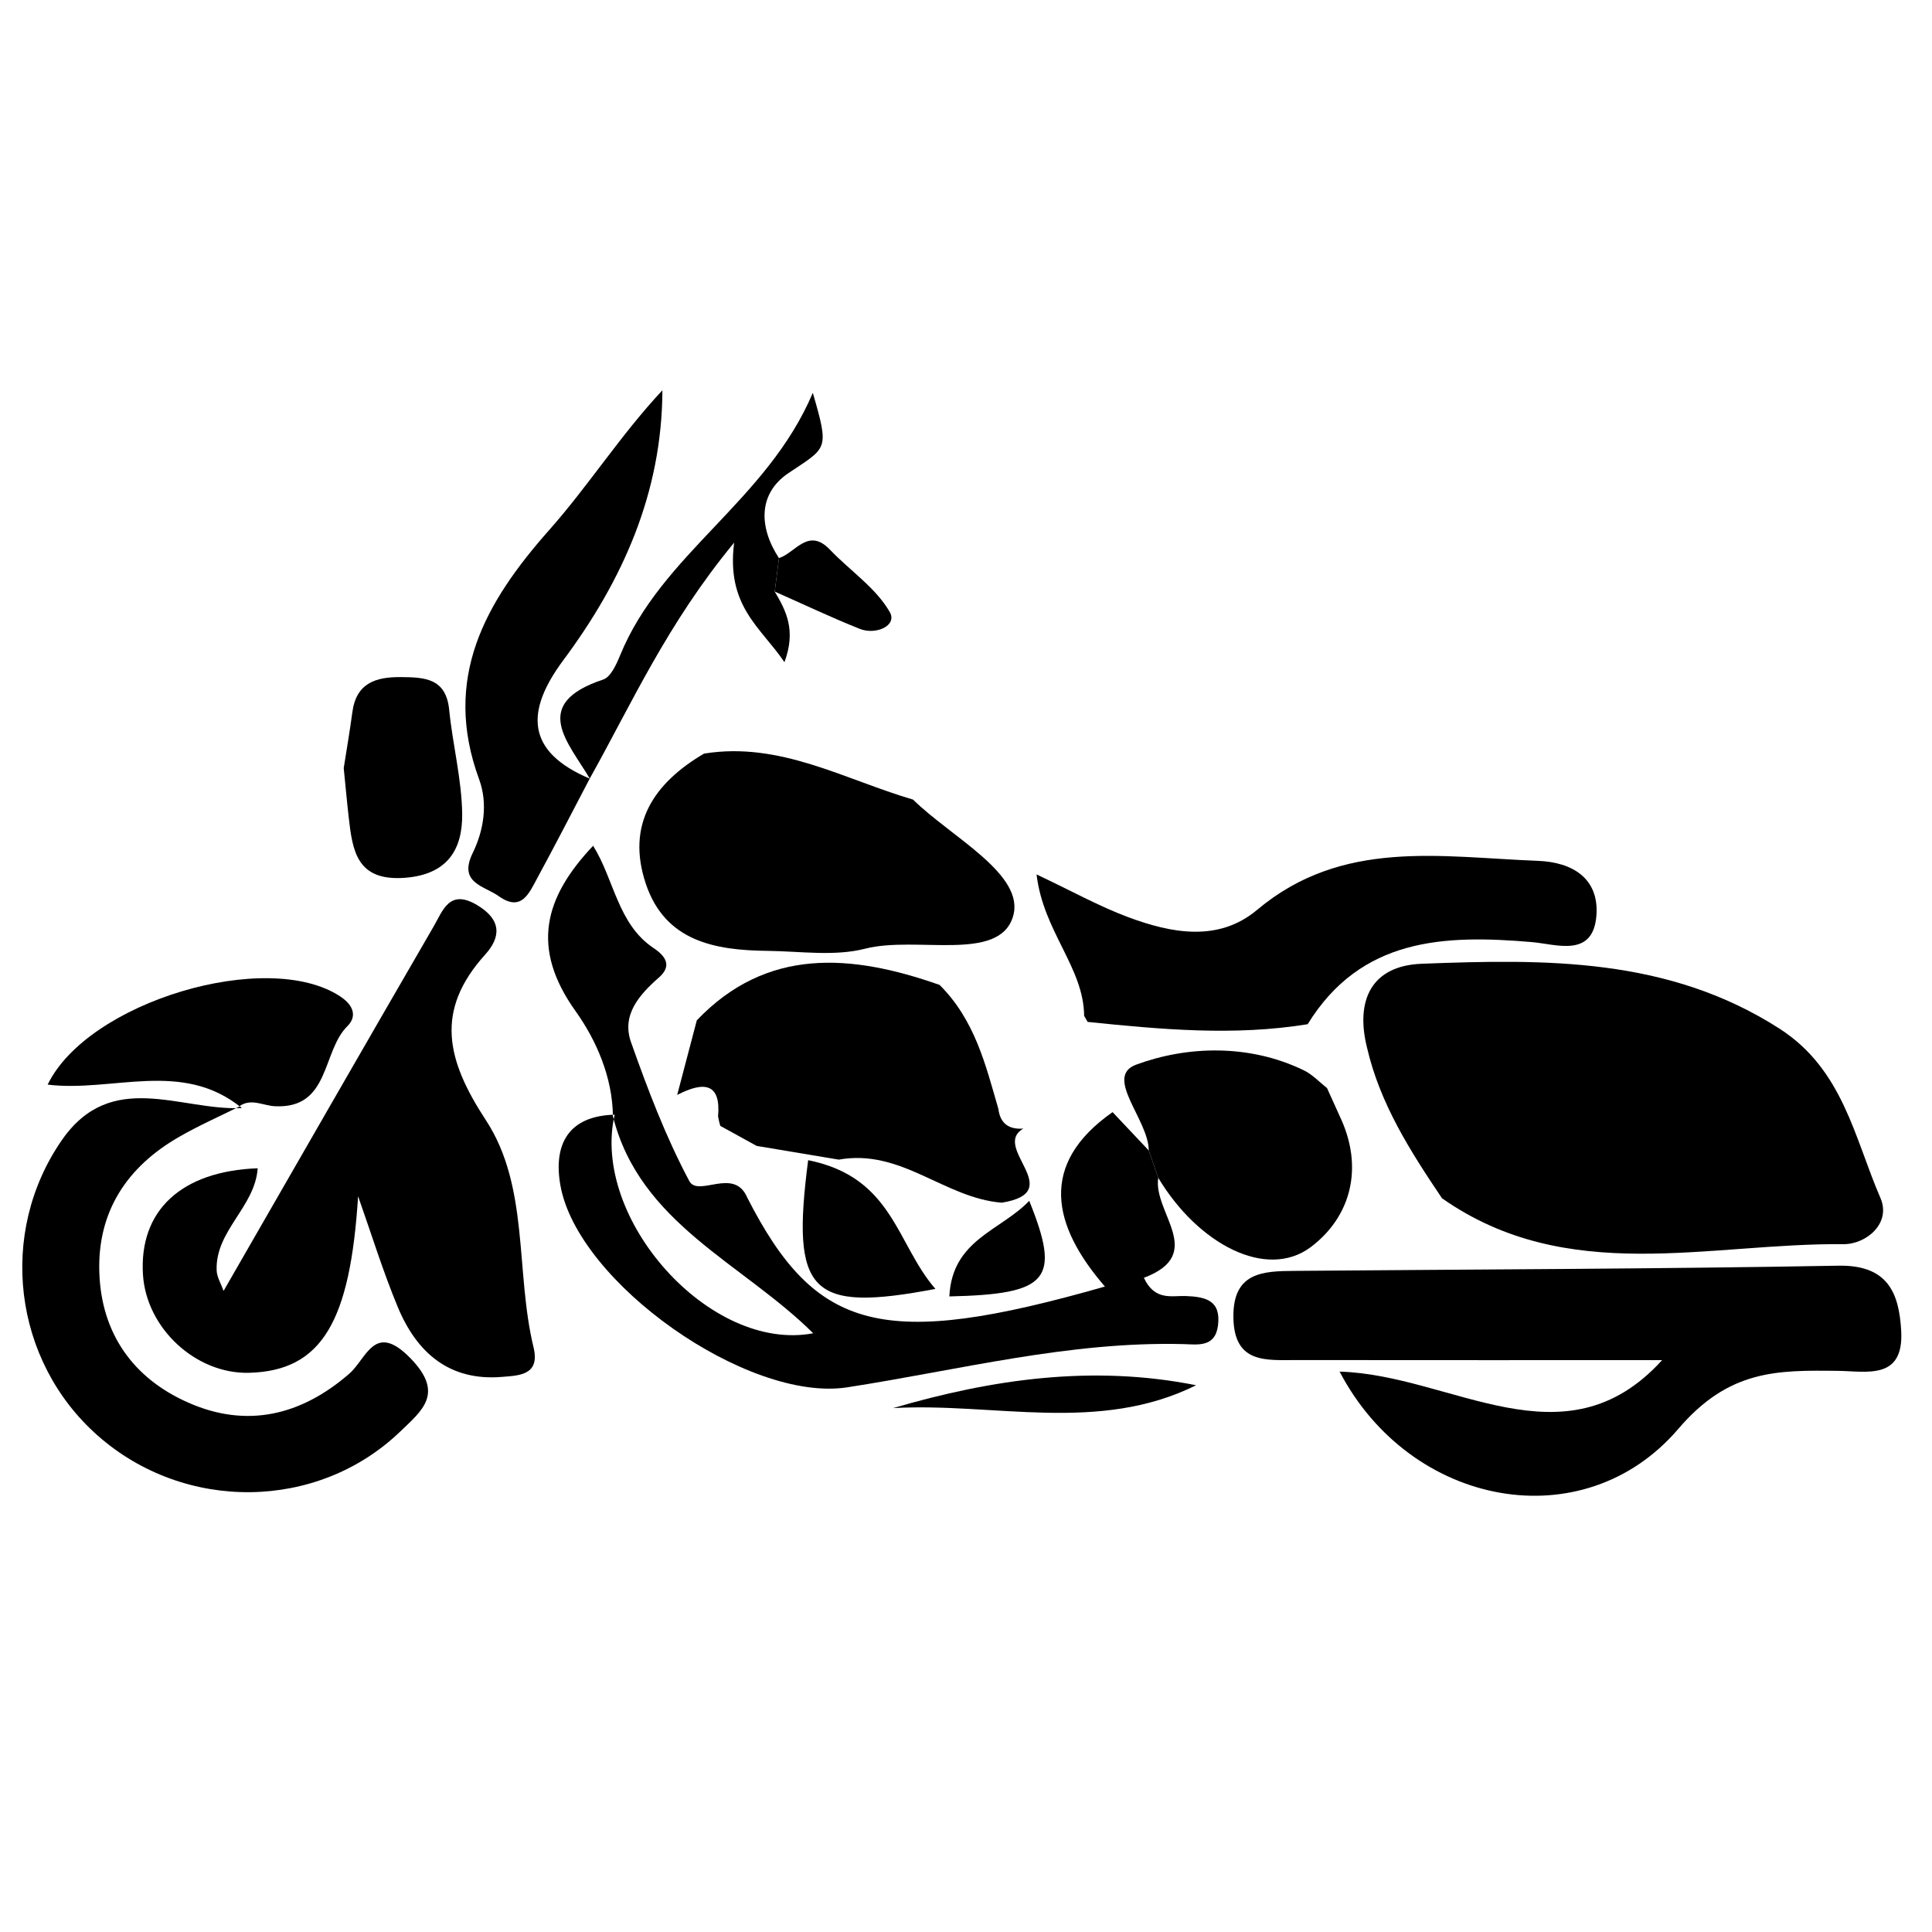 <svg xmlns="http://www.w3.org/2000/svg" xmlns:xlink="http://www.w3.org/1999/xlink" version="1.1" id="Layer_1" x="0px" y="0px" width="100px" height="100px" viewBox="0 0 100 100" enable-background="new 0 0 100 100" xml:space="preserve">
<path fill-rule="evenodd" clip-rule="evenodd" d="M70.758,54.231c-0.617-2.471,0.238-4.248,2.832-4.347  c6.384-0.243,12.753-0.342,18.512,3.356c3.299,2.119,3.88,5.655,5.232,8.775c0.563,1.305-0.743,2.393-1.914,2.383  c-7.003-0.066-14.294,2.174-20.783-2.376C73.004,59.596,71.431,57.139,70.758,54.231z"/>
<path fill-rule="evenodd" clip-rule="evenodd" d="M86.03,70.401c-6.142,0-12.529,0.003-18.917-0.004  c-1.569-0.003-3.241,0.208-3.273-2.214c-0.028-2.332,1.516-2.39,3.158-2.402c9.387-0.079,18.773-0.099,28.157-0.269  c2.53-0.044,3.143,1.372,3.251,3.383c0.14,2.559-1.803,2.077-3.273,2.061c-3.14-0.037-5.638-0.073-8.267,3.006  c-4.907,5.736-13.856,4.059-17.528-2.967C75.16,71.16,80.966,75.973,86.03,70.401z"/>
<path fill-rule="evenodd" clip-rule="evenodd" d="M18.535,61.918c-0.409,6.457-1.854,9.044-5.654,9.138  c-2.747,0.066-5.306-2.304-5.481-5.079c-0.208-3.315,1.975-5.357,5.938-5.508c-0.137,2.001-2.192,3.226-2.125,5.271  c0.009,0.358,0.229,0.709,0.36,1.076c3.64-6.324,7.239-12.597,10.867-18.853c0.479-0.821,0.814-1.988,2.272-1.106  c1.26,0.76,1.212,1.651,0.408,2.543c-2.632,2.911-2.013,5.463,0.029,8.581c2.256,3.442,1.519,7.846,2.466,11.751  c0.348,1.436-0.718,1.462-1.605,1.534c-2.744,0.239-4.438-1.247-5.42-3.611C19.811,65.781,19.214,63.835,18.535,61.918z"/>
<path fill-rule="evenodd" clip-rule="evenodd" d="M31.724,57.776c-0.019-2.033-0.874-3.957-1.93-5.435  c-2.342-3.28-1.627-5.885,0.906-8.564c1.097,1.755,1.27,4.054,3.133,5.298c0.664,0.442,0.935,0.939,0.277,1.516  c-1.033,0.908-1.946,1.945-1.448,3.355c0.868,2.448,1.796,4.899,3.015,7.183c0.459,0.862,2.313-0.739,2.993,0.843  c3.558,6.981,7.032,7.903,18.521,4.62c-2.722-3.146-3.459-6.33,0.396-9.028c0.507,0.541,1.19,1.263,1.872,1.984  c0.163,0.471,0.326,0.943,0.492,1.415c-0.284,1.8,2.523,3.944-0.744,5.176c0.568,1.213,1.452,0.915,2.176,0.944  c1.037,0.039,1.825,0.236,1.659,1.532c-0.146,1.138-1.059,0.976-1.776,0.956c-5.925-0.153-11.627,1.344-17.414,2.237  c-5.143,0.794-13.956-5.415-14.846-10.455c-0.367-2.08,0.374-3.593,2.808-3.657c-1.241,5.38,4.936,12.328,10.277,11.314  C38.424,65.367,33.115,63.341,31.724,57.776z"/>
<path fill-rule="evenodd" clip-rule="evenodd" d="M47.259,41.387c1.978,1.948,5.851,3.885,5.169,6.068  c-0.74,2.373-4.994,0.97-7.648,1.649c-1.589,0.407-3.356,0.132-5.044,0.113c-2.712-0.03-5.302-0.479-6.308-3.47  c-1.027-3.069,0.405-5.208,3.012-6.74C40.364,38.367,43.708,40.346,47.259,41.387z"/>
<path fill-rule="evenodd" clip-rule="evenodd" d="M12.412,57.263c-1.046,0.521-2.118,0.992-3.126,1.573  c-2.706,1.547-4.25,3.869-4.145,7.028c0.104,3.152,1.748,5.475,4.594,6.731c3.034,1.348,5.854,0.67,8.343-1.492  c0.906-0.791,1.308-2.726,3.184-0.782c1.745,1.804,0.59,2.684-0.549,3.778c-4.275,4.105-11.145,4.188-15.656,0.207  c-4.394-3.886-5.172-10.491-1.863-15.283c2.571-3.717,6.145-1.518,9.322-1.671L12.412,57.263z"/>
<path fill-rule="evenodd" clip-rule="evenodd" d="M56.115,52.581c-0.024-2.512-2.114-4.359-2.463-7.321  c1.826,0.862,3.235,1.648,4.729,2.207c2.259,0.844,4.69,1.305,6.69-0.375c4.403-3.698,9.514-2.725,14.53-2.535  c1.796,0.068,3.161,0.912,3.031,2.804c-0.157,2.235-2.062,1.513-3.335,1.402c-4.56-0.391-8.856-0.222-11.613,4.25  c-3.804,0.619-7.594,0.271-11.388-0.119L56.115,52.581z"/>
<path fill-rule="evenodd" clip-rule="evenodd" d="M30.528,40.292c-0.9,1.717-1.787,3.443-2.712,5.147  c-0.424,0.776-0.817,1.792-2.004,0.945c-0.753-0.537-2.106-0.676-1.343-2.236c0.578-1.184,0.788-2.562,0.332-3.806  c-1.918-5.221,0.291-9.146,3.634-12.918c2.035-2.296,3.694-4.921,5.851-7.223c-0.019,5.31-2.058,9.841-5.127,13.968  c-1.962,2.637-1.956,4.729,1.369,6.134V40.292z"/>
<path fill-rule="evenodd" clip-rule="evenodd" d="M59.459,59.548c-0.003-1.59-2.342-3.816-0.653-4.441  c2.632-0.971,5.835-1.084,8.675,0.29c0.446,0.214,0.808,0.609,1.206,0.922c0.22,0.485,0.44,0.974,0.66,1.461  c1.264,2.651,0.577,5.207-1.505,6.771c-2.288,1.71-5.83-0.15-7.891-3.587C59.785,60.491,59.622,60.019,59.459,59.548z"/>
<path fill-rule="evenodd" clip-rule="evenodd" d="M52.969,58.416c-1.691,0.969,2.319,3.278-1.117,3.835  c-2.978-0.237-5.191-2.808-8.437-2.229c-1.414-0.236-2.829-0.473-4.248-0.709c-0.628-0.343-1.257-0.689-1.886-1.038  c-0.047-0.159-0.085-0.324-0.114-0.488c0.152-1.686-0.68-1.857-2.116-1.113c0.339-1.291,0.679-2.575,1.016-3.863  c3.614-3.785,7.978-3.446,12.565-1.832c1.831,1.823,2.383,4.139,3.042,6.412C51.763,58.081,52.141,58.475,52.969,58.416z"/>
<path fill-rule="evenodd" clip-rule="evenodd" d="M12.517,57.353c-3.091-2.527-6.7-0.802-10.05-1.213  c2.081-4.297,11.377-7.058,15.146-4.563c0.756,0.5,0.829,1.078,0.373,1.531c-1.337,1.321-0.893,4.284-3.746,4.151  c-0.623-0.028-1.226-0.425-1.841-0.01C12.412,57.263,12.517,57.353,12.517,57.353z"/>
<path fill-rule="evenodd" clip-rule="evenodd" d="M17.791,39.758c0.131-0.847,0.31-1.87,0.447-2.896  c0.201-1.503,1.2-1.826,2.508-1.816c1.241,0.01,2.342,0.056,2.504,1.697c0.179,1.8,0.647,3.585,0.673,5.381  c0.022,1.838-0.756,3.145-2.971,3.311c-2.498,0.185-2.708-1.407-2.906-3.159C17.957,41.501,17.89,40.726,17.791,39.758z"/>
<path fill-rule="evenodd" clip-rule="evenodd" d="M30.528,40.302c-1.11-1.884-3.111-3.867,0.695-5.13  c0.386-0.129,0.677-0.773,0.868-1.238c2.156-5.292,7.606-8,9.98-13.601c0.871,3,0.74,2.808-1.264,4.157  c-1.566,1.056-1.541,2.79-0.488,4.398c-0.073,0.576-0.146,1.153-0.22,1.731c0.591,0.995,1.117,2.002,0.504,3.656  c-1.222-1.811-3.025-2.884-2.604-6.188c-3.475,4.21-5.296,8.318-7.469,12.202C30.528,40.292,30.528,40.302,30.528,40.302z"/>
<path fill-rule="evenodd" clip-rule="evenodd" d="M61.91,71.7c-5.057,2.511-10.446,0.887-15.685,1.183  C51.343,71.387,56.537,70.628,61.91,71.7z"/>
<path fill-rule="evenodd" clip-rule="evenodd" d="M40.099,30.619c0.074-0.578,0.147-1.155,0.22-1.731  c0.855-0.276,1.516-1.615,2.642-0.434c1.034,1.086,2.38,1.974,3.095,3.229c0.399,0.704-0.724,1.197-1.554,0.867  C43.015,31.957,41.567,31.268,40.099,30.619z"/>
<path fill-rule="evenodd" clip-rule="evenodd" d="M49.138,67.103c0.144-2.948,2.657-3.396,4.135-4.949  C54.919,66.237,54.288,66.987,49.138,67.103z"/>
<path fill-rule="evenodd" clip-rule="evenodd" d="M41.83,60.051c4.406,0.884,4.558,4.332,6.587,6.663  C41.933,67.949,40.936,66.932,41.83,60.051z"/>
</svg>